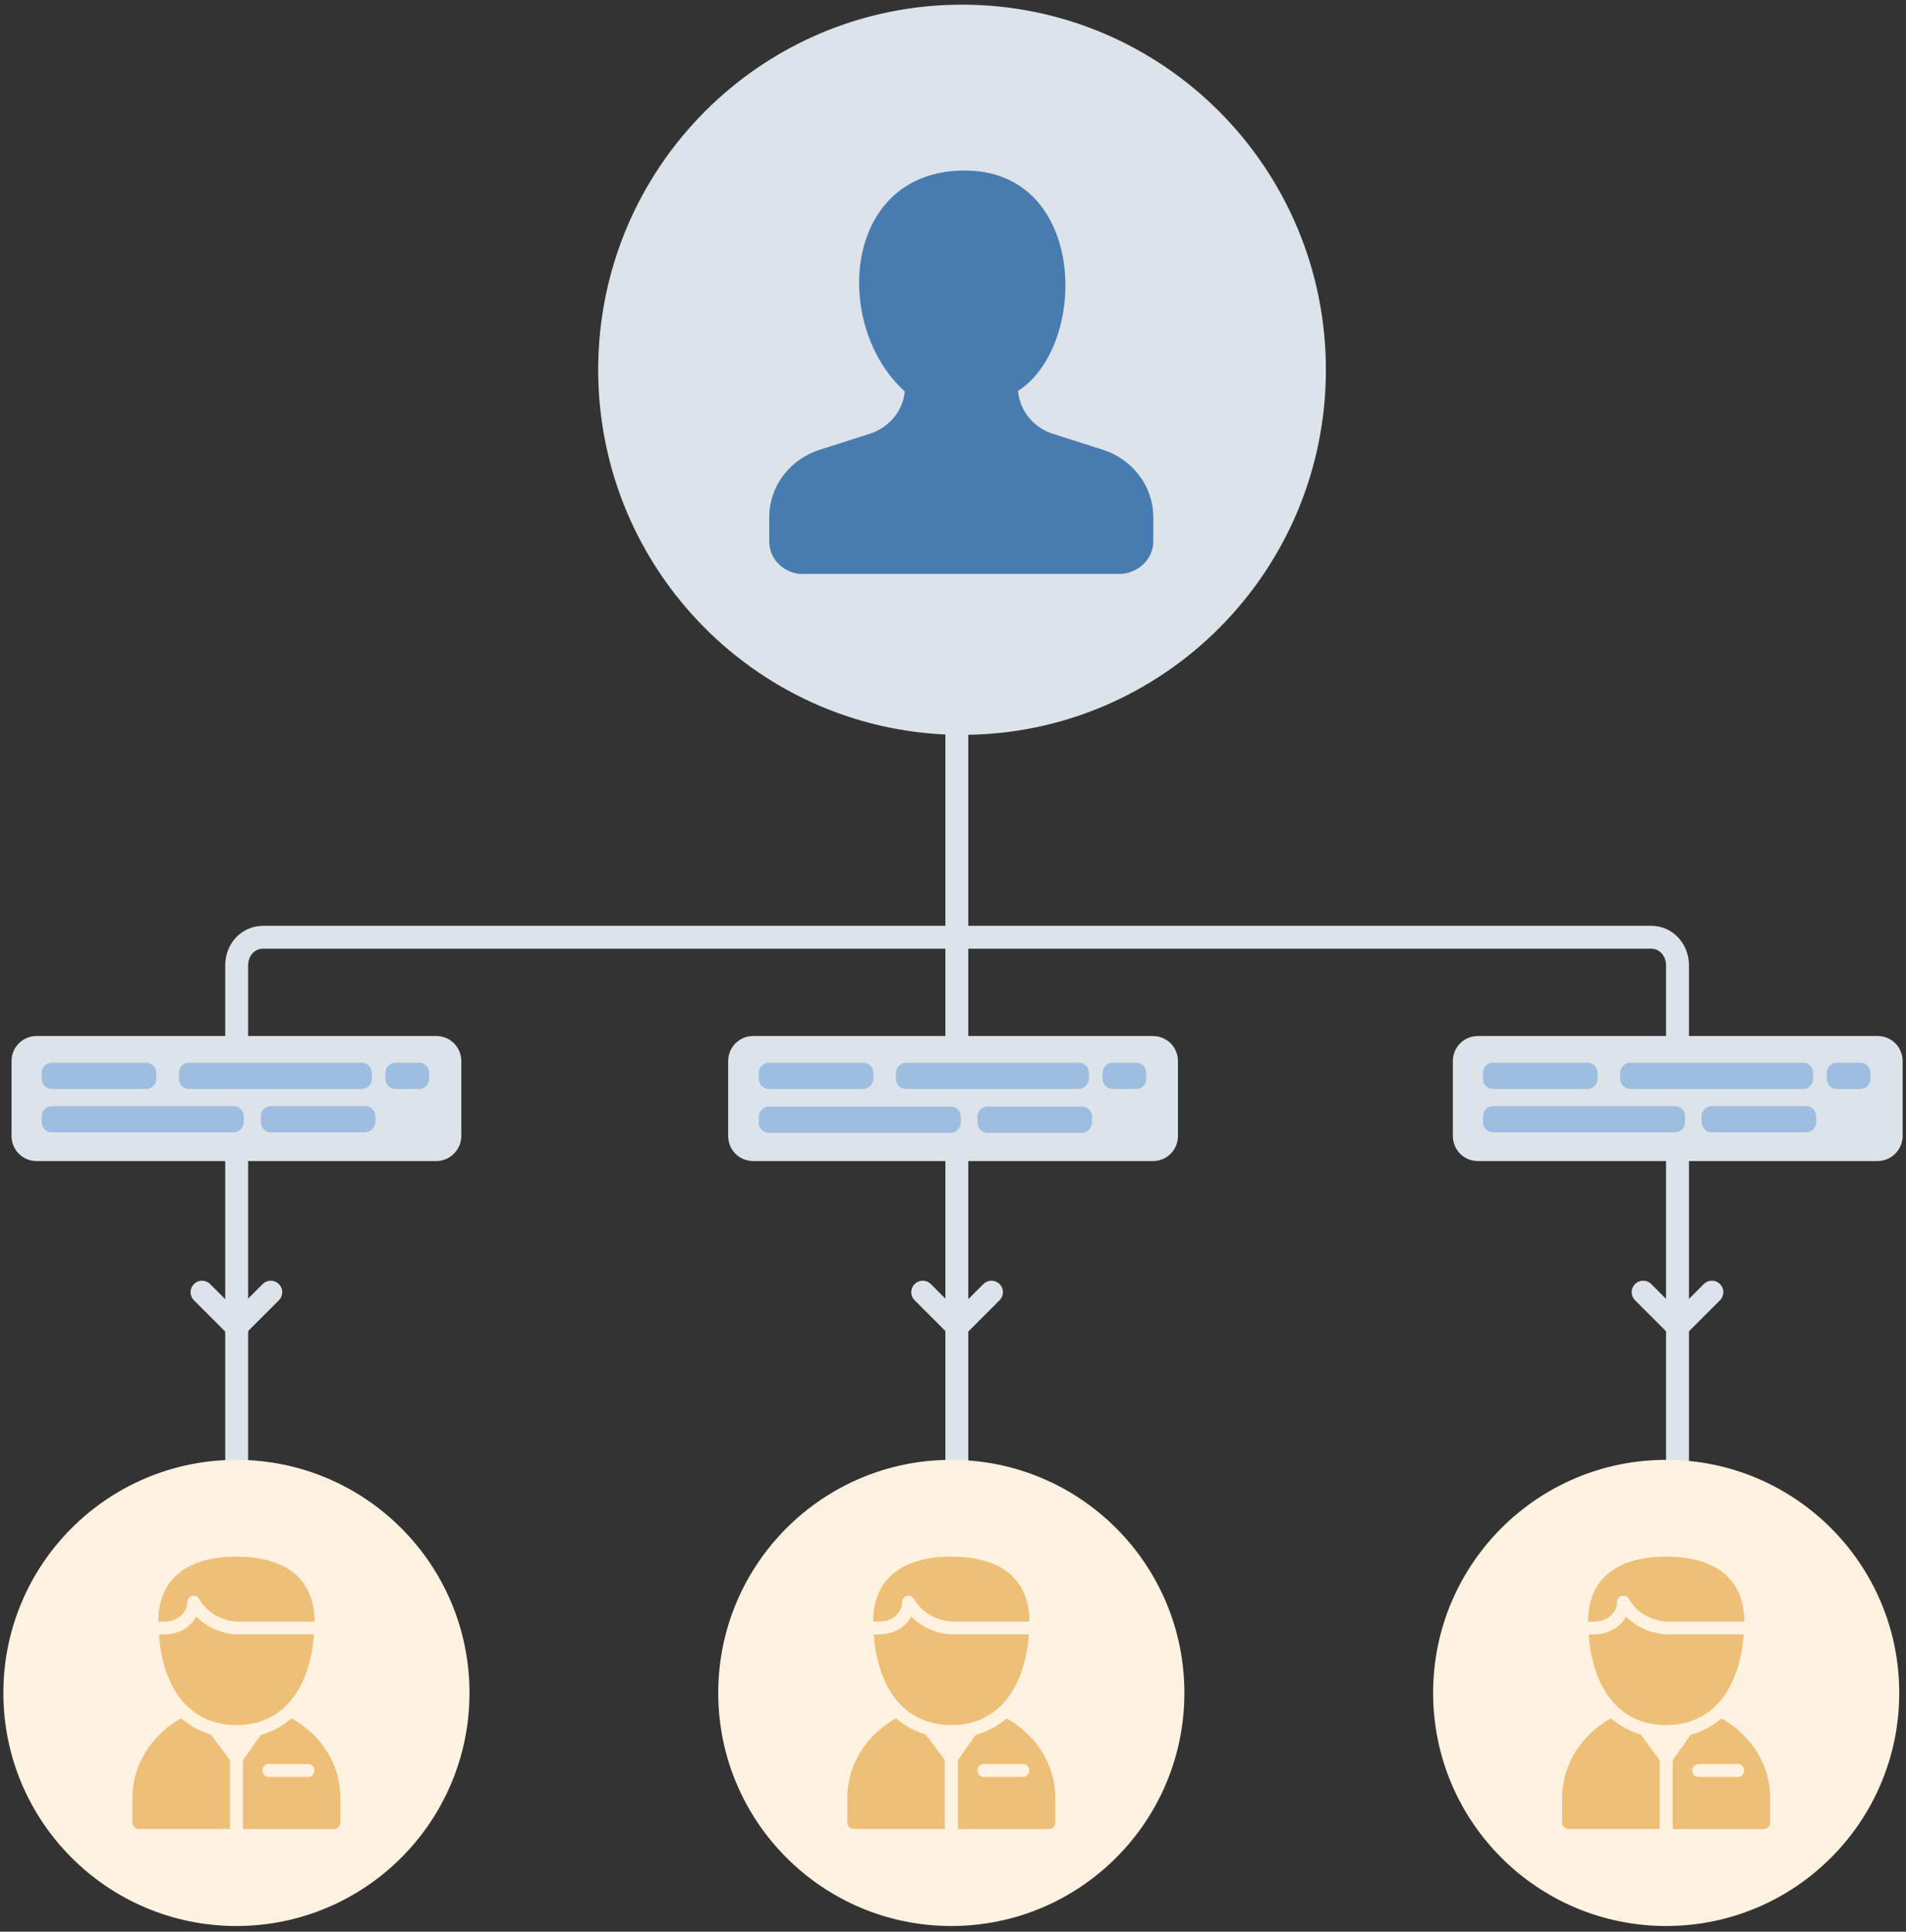 <svg width="223" height="226" viewBox="0 0 223 226" fill="none" xmlns="http://www.w3.org/2000/svg">
<rect x="0" y="0" width="223" height="226" fill="#333333" stroke="none"/>
<path d="M111.95 85.7L111.95 180.131" stroke="#DCE3E9" stroke-width="2.681" stroke-miterlimit="10"/>
<path d="M196.266 182.161V112.933C196.266 111.105 194.914 109.655 193.209 109.655H30.749C29.044 109.655 27.691 111.105 27.691 112.933V182.161" stroke="#DCE3E9" stroke-width="2.681" stroke-miterlimit="10"/>
<path d="M134.879 135.838H88.135C86.488 135.838 85.195 134.54 85.195 132.888V124.157C85.195 122.505 86.488 121.207 88.135 121.207H134.879C136.526 121.207 137.819 122.505 137.819 124.157V132.888C137.819 134.54 136.526 135.838 134.879 135.838Z" fill="#DCE3E9"/>
<path d="M101.011 127.402H89.957C89.31 127.402 88.781 126.871 88.781 126.222V125.514C88.781 124.865 89.31 124.334 89.957 124.334H101.011C101.658 124.334 102.187 124.865 102.187 125.514V126.222C102.128 126.871 101.658 127.402 101.011 127.402Z" fill="#9DBEE1"/>
<path d="M126.589 132.535H115.535C114.889 132.535 114.359 132.004 114.359 131.355V130.647C114.359 129.998 114.889 129.467 115.535 129.467H126.589C127.236 129.467 127.765 129.998 127.765 130.647V131.355C127.707 132.004 127.236 132.535 126.589 132.535Z" fill="#9DBEE1"/>
<path d="M126.236 127.401H106.009C105.363 127.401 104.833 126.87 104.833 126.221V125.513C104.833 124.864 105.363 124.333 106.009 124.333H126.236C126.883 124.333 127.412 124.864 127.412 125.513V126.221C127.353 126.87 126.824 127.401 126.236 127.401Z" fill="#9DBEE1"/>
<path d="M111.242 132.535H89.957C89.31 132.535 88.781 132.004 88.781 131.355V130.647C88.781 129.998 89.31 129.467 89.957 129.467H111.242C111.889 129.467 112.418 129.998 112.418 130.647V131.355C112.359 132.004 111.889 132.535 111.242 132.535Z" fill="#9DBEE1"/>
<path d="M132.939 127.401H130.175C129.529 127.401 129 126.87 129 126.221V125.513C129 124.864 129.529 124.333 130.175 124.333H132.939C133.586 124.333 134.115 124.864 134.115 125.513V126.221C134.115 126.87 133.586 127.401 132.939 127.401Z" fill="#9DBEE1"/>
<path d="M107.957 151.177L111.978 155.198L115.999 151.177" stroke="#DCE3E9" stroke-width="2.681" stroke-linecap="round" stroke-linejoin="round"/>
<circle cx="27.662" cy="198.063" r="27.268" fill="#FFF2E0"/>
<path d="M18.596 191.237C18.946 191.221 19.22 191.206 19.296 191.206C20.908 191.206 22.307 190.373 22.977 189.13C24.254 190.449 26.094 191.221 28.056 191.221H36.725C36.3 197.328 33.258 201.828 27.646 201.828C22.064 201.828 19.022 197.343 18.596 191.237ZM18.536 189.706C18.536 184.63 22.064 182.13 27.661 182.13C33.273 182.13 36.786 184.63 36.786 189.706H28.056C26.049 189.706 24.209 188.676 23.326 187.07C22.946 186.388 21.897 186.645 21.897 187.433C21.897 188.661 20.756 189.706 19.296 189.706C19.281 189.706 18.946 189.706 18.536 189.706Z" fill="#EEBF77"/>
<path fill-rule="evenodd" clip-rule="evenodd" d="M18.534 189.691C18.55 184.63 22.063 182.13 27.66 182.13C33.272 182.13 36.785 184.63 36.785 189.706H28.055C26.047 189.706 24.207 188.676 23.325 187.07C22.945 186.388 21.896 186.645 21.896 187.433C21.896 188.661 20.755 189.691 19.295 189.691H18.534ZM34.123 201.04C37.621 203.01 39.827 206.48 39.827 210.329V213.238C39.827 213.662 39.492 213.996 39.066 213.996H28.435V205.919L30.519 202.98C31.888 202.586 33.089 201.934 34.123 201.04ZM21.196 201.025C22.184 201.889 23.356 202.54 24.663 202.919L26.899 205.935V213.981H16.253C15.827 213.981 15.493 213.647 15.493 213.223V210.314C15.493 206.465 17.713 202.995 21.196 201.025ZM31.462 207.889H36.025C36.45 207.889 36.785 207.556 36.785 207.132C36.785 206.707 36.45 206.374 36.025 206.374H31.462C31.036 206.374 30.701 206.707 30.701 207.132C30.701 207.556 31.036 207.889 31.462 207.889Z" fill="#EEBF77"/>
<circle cx="111.302" cy="198.063" r="27.268" fill="#FFF2E0"/>
<path d="M102.237 191.237C102.586 191.221 102.86 191.206 102.936 191.206C104.548 191.206 105.948 190.373 106.617 189.13C107.894 190.449 109.735 191.221 111.696 191.221H120.365C119.94 197.328 116.898 201.828 111.286 201.828C105.704 201.828 102.662 197.343 102.237 191.237ZM102.176 189.706C102.176 184.63 105.704 182.13 111.301 182.13C116.913 182.13 120.426 184.63 120.426 189.706H111.696C109.689 189.706 107.849 188.676 106.967 187.07C106.586 186.388 105.537 186.645 105.537 187.433C105.537 188.661 104.396 189.706 102.936 189.706C102.921 189.706 102.586 189.706 102.176 189.706Z" fill="#EEBF77"/>
<path fill-rule="evenodd" clip-rule="evenodd" d="M102.175 189.691C102.19 184.63 105.703 182.13 111.3 182.13C116.912 182.13 120.425 184.63 120.425 189.706H111.695C109.688 189.706 107.847 188.676 106.965 187.07C106.585 186.388 105.536 186.645 105.536 187.433C105.536 188.661 104.395 189.691 102.935 189.691H102.175ZM117.764 201.04C121.262 203.01 123.467 206.48 123.467 210.329V213.238C123.467 213.662 123.132 213.996 122.706 213.996H112.075V205.919L114.159 202.98C115.528 202.586 116.729 201.934 117.764 201.04ZM104.836 201.025C105.825 201.889 106.996 202.54 108.304 202.919L110.539 205.935V213.981H99.893C99.467 213.981 99.133 213.647 99.133 213.223V210.314C99.133 206.465 101.353 202.995 104.836 201.025ZM115.102 207.889H119.665C120.09 207.889 120.425 207.556 120.425 207.132C120.425 206.707 120.09 206.374 119.665 206.374H115.102C114.676 206.374 114.342 206.707 114.342 207.132C114.342 207.556 114.676 207.889 115.102 207.889Z" fill="#EEBF77"/>
<circle cx="194.942" cy="198.063" r="27.268" fill="#FFF2E0"/>
<path d="M185.877 191.237C186.227 191.221 186.5 191.206 186.576 191.206C188.188 191.206 189.588 190.373 190.257 189.13C191.534 190.449 193.375 191.221 195.337 191.221H204.006C203.58 197.328 200.538 201.828 194.926 201.828C189.344 201.828 186.303 197.343 185.877 191.237ZM185.816 189.706C185.816 184.63 189.344 182.13 194.941 182.13C200.553 182.13 204.066 184.63 204.066 189.706H195.337C193.329 189.706 191.489 188.676 190.607 187.07C190.226 186.388 189.177 186.645 189.177 187.433C189.177 188.661 188.036 189.706 186.576 189.706C186.561 189.706 186.227 189.706 185.816 189.706Z" fill="#EEBF77"/>
<path fill-rule="evenodd" clip-rule="evenodd" d="M185.815 189.691C185.83 184.63 189.343 182.13 194.94 182.13C200.552 182.13 204.065 184.63 204.065 189.706H195.335C193.328 189.706 191.488 188.676 190.605 187.07C190.225 186.388 189.176 186.645 189.176 187.433C189.176 188.661 188.035 189.691 186.575 189.691H185.815ZM201.404 201.04C204.902 203.01 207.107 206.48 207.107 210.329V213.238C207.107 213.662 206.772 213.996 206.347 213.996H195.716V205.919L197.799 202.98C199.168 202.586 200.369 201.934 201.404 201.04ZM188.476 201.025C189.465 201.889 190.636 202.54 191.944 202.919L194.18 205.935V213.981H183.533C183.108 213.981 182.773 213.647 182.773 213.223V210.314C182.773 206.465 184.993 202.995 188.476 201.025ZM198.742 207.889H203.305C203.731 207.889 204.065 207.556 204.065 207.132C204.065 206.707 203.731 206.374 203.305 206.374H198.742C198.316 206.374 197.982 206.707 197.982 207.132C197.982 207.556 198.316 207.889 198.742 207.889Z" fill="#EEBF77"/>
<path d="M51.034 135.838H4.289C2.643 135.838 1.349 134.54 1.349 132.888V124.157C1.349 122.505 2.643 121.207 4.289 121.207H51.034C52.68 121.207 53.974 122.505 53.974 124.157V132.888C53.974 134.481 52.68 135.838 51.034 135.838Z" fill="#DCE3E9"/>
<path d="M17.108 127.402H6.053C5.407 127.402 4.877 126.871 4.877 126.222V125.514C4.877 124.865 5.407 124.334 6.053 124.334H17.108C17.754 124.334 18.284 124.865 18.284 125.514V126.222C18.284 126.871 17.754 127.402 17.108 127.402Z" fill="#9DBEE1"/>
<path d="M42.685 132.476H31.69C31.043 132.476 30.514 131.945 30.514 131.296V130.588C30.514 129.939 31.043 129.408 31.69 129.408H42.744C43.391 129.408 43.92 129.939 43.92 130.588V131.296C43.861 131.945 43.332 132.476 42.685 132.476Z" fill="#9DBEE1"/>
<path d="M42.332 127.402H22.106C21.459 127.402 20.93 126.871 20.93 126.222V125.514C20.93 124.865 21.459 124.334 22.106 124.334H42.332C42.979 124.334 43.508 124.865 43.508 125.514V126.222C43.508 126.871 42.979 127.402 42.332 127.402Z" fill="#9DBEE1"/>
<path d="M27.338 132.476H6.053C5.407 132.476 4.877 131.945 4.877 131.296V130.588C4.877 129.939 5.407 129.408 6.053 129.408H27.338C27.985 129.408 28.514 129.939 28.514 130.588V131.296C28.514 131.945 27.985 132.476 27.338 132.476Z" fill="#9DBEE1"/>
<path d="M49.036 127.402H46.272C45.625 127.402 45.096 126.871 45.096 126.222V125.514C45.096 124.865 45.625 124.334 46.272 124.334H49.036C49.682 124.334 50.212 124.865 50.212 125.514V126.222C50.212 126.871 49.682 127.402 49.036 127.402Z" fill="#9DBEE1"/>
<path d="M219.667 135.838H172.922C171.275 135.838 169.982 134.54 169.982 132.888V124.157C169.982 122.505 171.275 121.207 172.922 121.207H219.667C221.313 121.207 222.606 122.505 222.606 124.157V132.888C222.606 134.54 221.254 135.838 219.667 135.838Z" fill="#DCE3E9"/>
<path d="M185.74 127.402H174.686C174.039 127.402 173.51 126.871 173.51 126.222V125.514C173.51 124.865 174.039 124.334 174.686 124.334H185.74C186.387 124.334 186.916 124.865 186.916 125.514V126.222C186.916 126.871 186.387 127.402 185.74 127.402Z" fill="#9DBEE1"/>
<path d="M211.317 132.476H200.263C199.617 132.476 199.087 131.945 199.087 131.296V130.588C199.087 129.939 199.617 129.408 200.263 129.408H211.317C211.964 129.408 212.493 129.939 212.493 130.588V131.296C212.493 132.004 211.964 132.476 211.317 132.476Z" fill="#9DBEE1"/>
<path d="M210.965 127.402H190.738C190.092 127.402 189.562 126.871 189.562 126.222V125.514C189.562 124.865 190.092 124.334 190.738 124.334H210.965C211.612 124.334 212.141 124.865 212.141 125.514V126.222C212.082 126.871 211.612 127.402 210.965 127.402Z" fill="#9DBEE1"/>
<path d="M195.971 132.476H174.686C174.039 132.476 173.51 131.945 173.51 131.296V130.588C173.51 129.939 174.039 129.408 174.686 129.408H195.971C196.618 129.408 197.147 129.939 197.147 130.588V131.296C197.147 132.004 196.618 132.476 195.971 132.476Z" fill="#9DBEE1"/>
<path d="M217.668 127.402H214.905C214.258 127.402 213.729 126.871 213.729 126.222V125.514C213.729 124.865 214.258 124.334 214.905 124.334H217.668C218.315 124.334 218.844 124.865 218.844 125.514V126.222C218.844 126.871 218.315 127.402 217.668 127.402Z" fill="#9DBEE1"/>
<path d="M23.638 151.177L27.659 155.198L31.681 151.177" stroke="#DCE3E9" stroke-width="2.681" stroke-linecap="round" stroke-linejoin="round"/>
<path d="M192.246 151.176L196.267 155.197L200.288 151.176" stroke="#DCE3E9" stroke-width="2.681" stroke-linecap="round" stroke-linejoin="round"/>
<path d="M112.558 85.974C136.069 85.974 155.128 66.85 155.128 43.26C155.128 19.67 136.069 0.546 112.558 0.546C89.047 0.546 69.988 19.67 69.988 43.26C69.988 66.85 89.047 85.974 112.558 85.974Z" fill="#DCE3E9"/>
<path d="M123.172 50.751L129.013 52.615C132.555 53.738 134.934 56.929 134.934 60.504V63.337C134.934 65.252 133.454 66.886 131.286 67.141H93.648H93.489C91.48 66.886 90 65.278 90 63.337V60.504C90 56.929 92.379 53.738 95.921 52.615L101.762 50.751C104.035 50.011 105.647 48.07 105.859 45.798C97.306 38.076 98.583 19.95 112.88 19.95C127.177 19.95 127.432 40.374 119.101 45.747C119.313 48.045 120.899 50.011 123.172 50.751Z" fill="#487CB1"/>
</svg>

